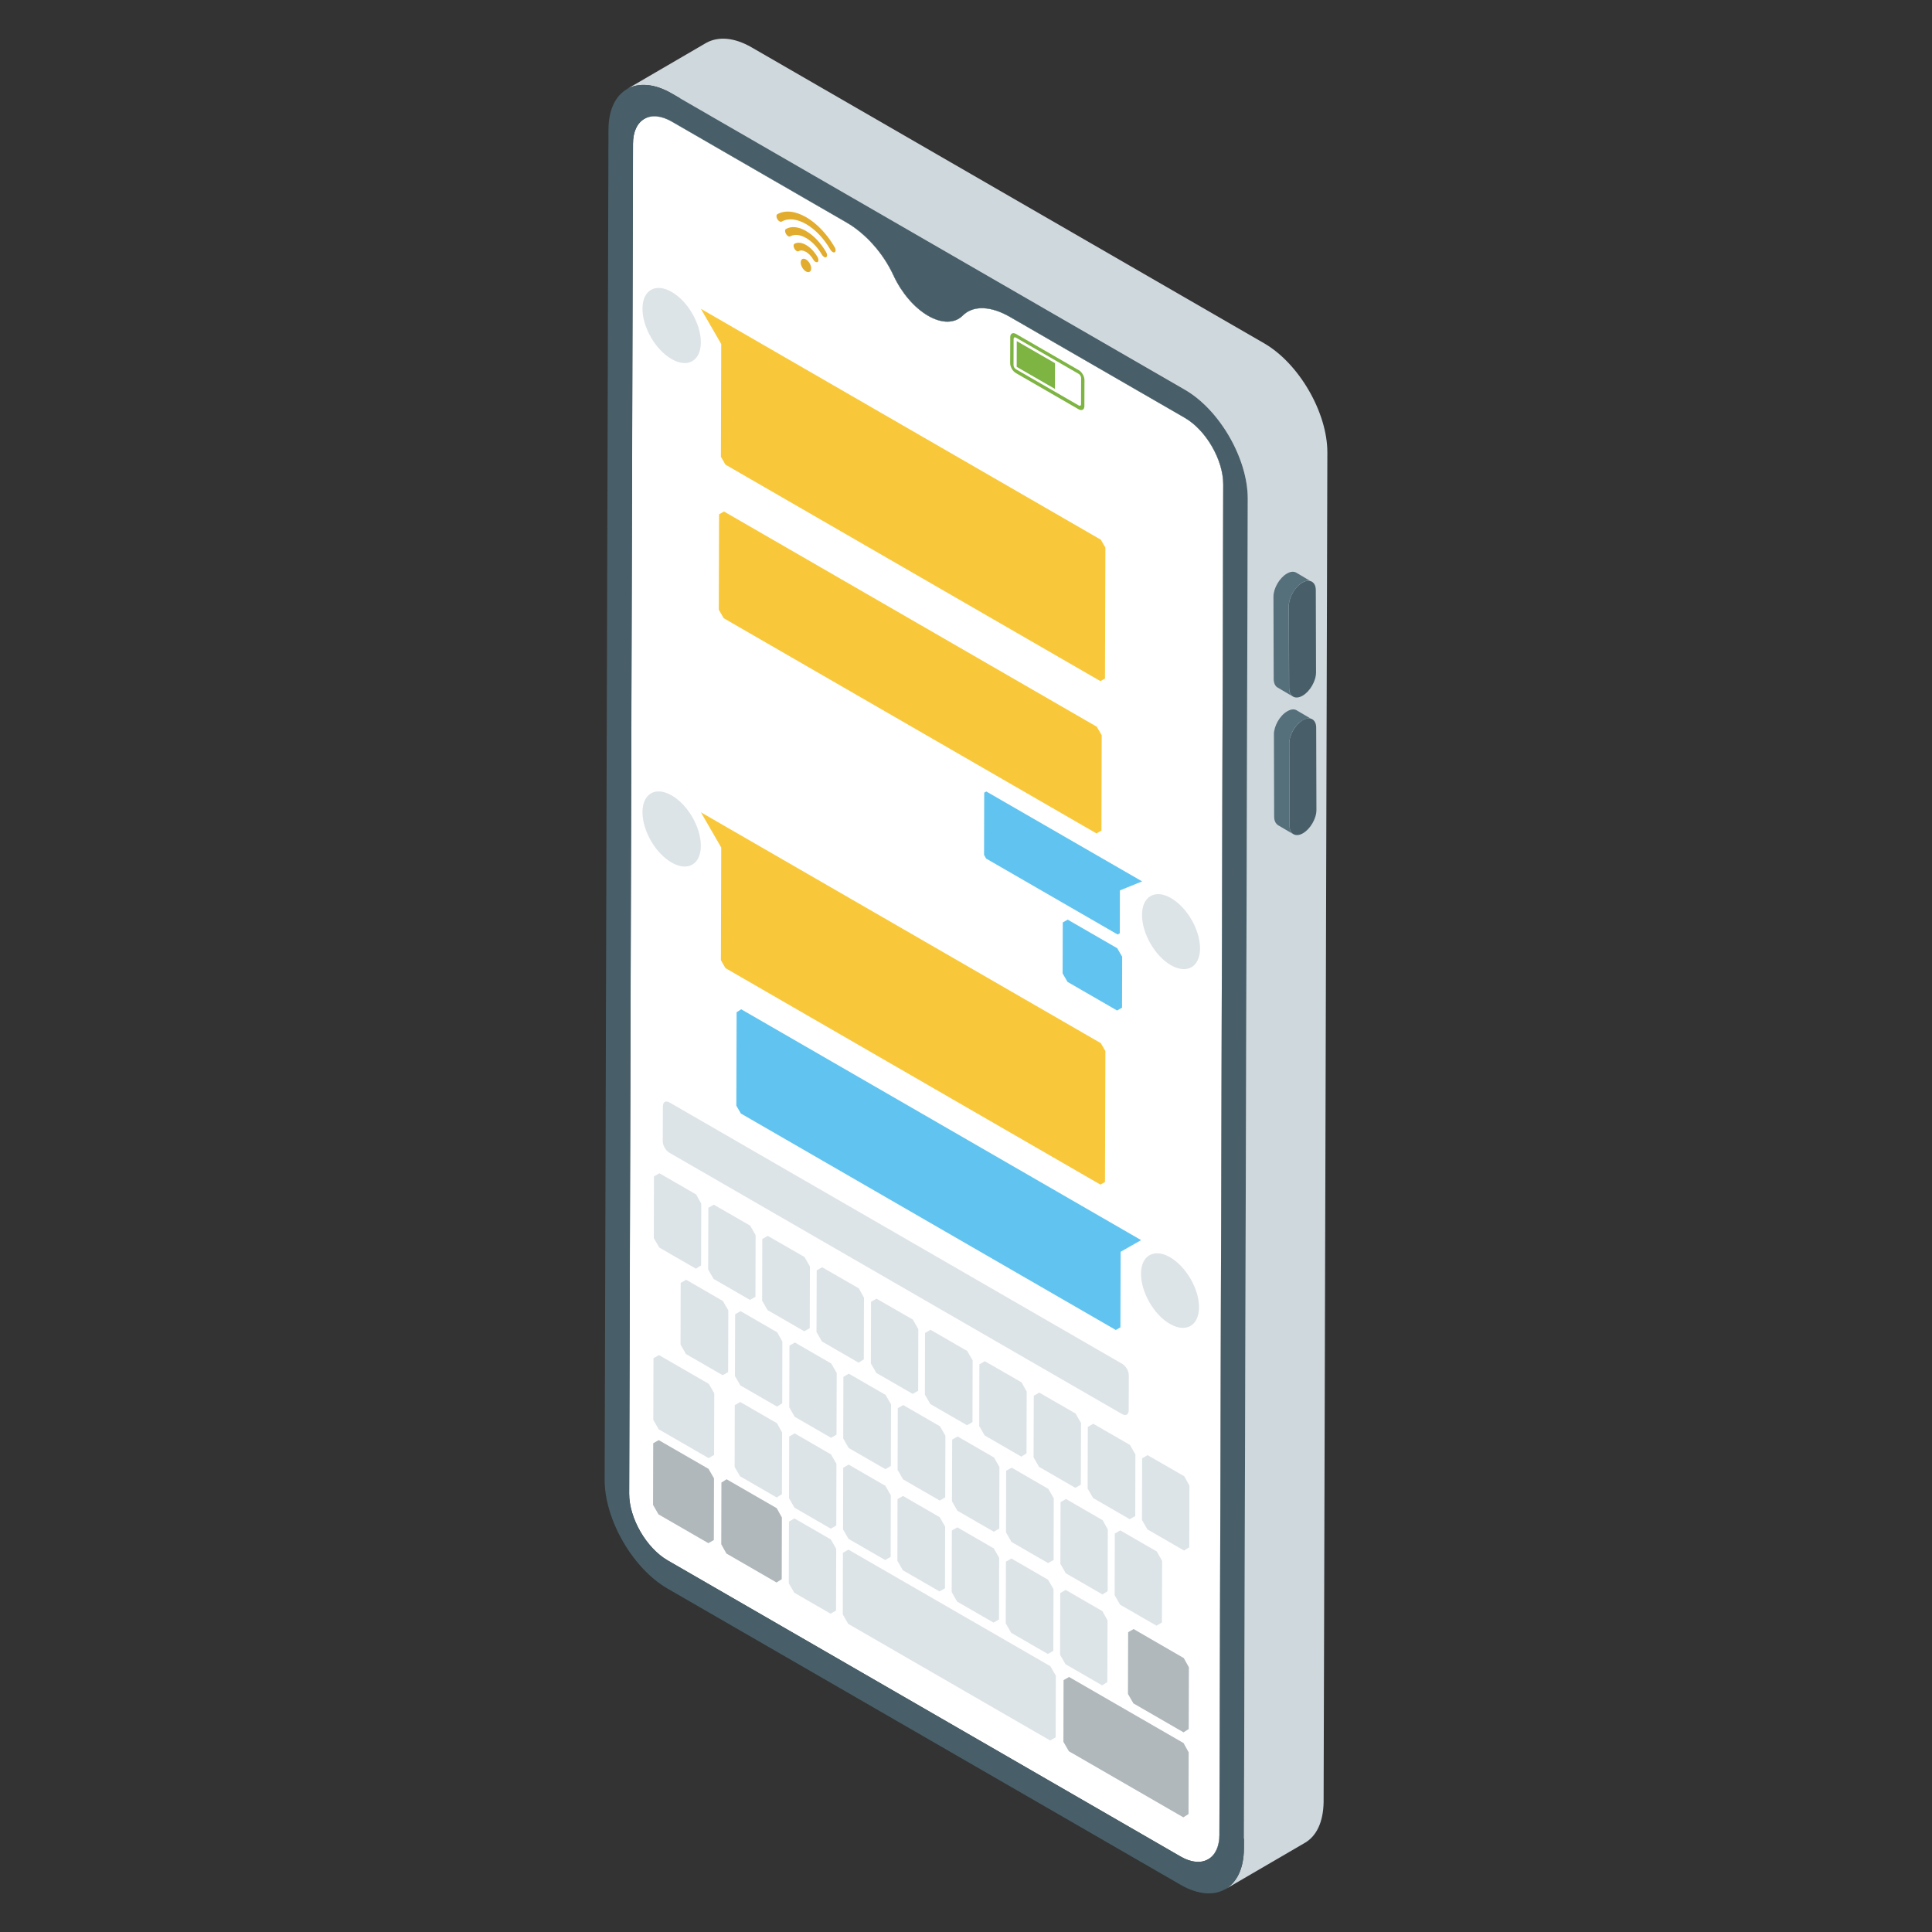 <svg id="Layer_1" enable-background="new 0 0 50 50" height="512" viewBox="0 0 50 50" width="512" xmlns="http://www.w3.org/2000/svg"><rect x="0" y="0" width="50" height="50" fill="#333333" stroke="none"/><g><g><g><g><g><g><g enable-background="new"><g><path d="m19.337 39.188c-.686.399-1.372.797-2.058 1.196-.553-.319-.999-1.092-.997-1.728l2.058-1.196c-.002.636.444 1.408.997 1.728z" fill="#40545d"/></g><g><path d="m17.279 40.384 2.058-1.196 13.275 7.664-2.058 1.196z" fill="#40545d"/></g><g><path d="m33.325 46.922-2.058 1.196c-.182.106-.434.091-.712-.07l2.058-1.196c.278.161.53.176.712.07z" fill="#40545d"/></g><g><path d="m31.657 12.54 2.058-1.196-.099 34.936-2.058 1.196z" fill="#fff"/></g><g><path d="m33.325 46.922-2.058 1.196c.18-.104.291-.327.292-.642l2.058-1.196c-.001.316-.112.538-.292.642z" fill="#fff"/></g><g><path d="m16.381 3.72 2.058-1.196-.099 34.936-2.058 1.196z" fill="#40545d"/></g><g><path d="m18.731 1.882c-.179.104-.291.327-.292.642l-2.058 1.196c.001-.316.112-.538.292-.642.617-.359 1.441-.837 2.058-1.196z" fill="#40545d"/></g><g><path d="m16.673 3.078 2.058-1.196c.182-.106.434-.091.712.07l-2.058 1.196c-.278-.161-.53-.176-.712-.07z" fill="#fff"/></g><g><path d="m17.385 3.148 2.058-1.196 4.524 2.612-2.058 1.196z" fill="#fff"/></g><g><path d="m26.867 7.054-2.058 1.196c-.201.117-.482.1-.79-.078-.367-.212-.696-.609-.893-1.038-.278-.604-.744-1.102-1.216-1.375l2.058-1.196c.472.273.938.77 1.216 1.375.198.429.527.826.893 1.038.307.177.589.194.79.078z" fill="#fff"/></g><g><path d="m26.974 6.972c-.032.032-.068.06-.107.082l-2.058 1.196c.039-.022.074-.05.107-.082.686-.399 1.372-.797 2.058-1.196z" fill="#40545d"/></g><g><path d="m27.104 6.872c-.047.027-.09.061-.13.101-.686.399-1.372.797-2.058 1.196.04-.04.084-.073.13-.101.617-.359 1.441-.837 2.058-1.196z" fill="#40545d"/></g><g><path d="m25.046 8.068 2.058-1.196c.283-.165.684-.102 1.09.132l-2.058 1.196c-.405-.234-.806-.297-1.09-.133z" fill="#fff"/></g><g><path d="m30.66 10.812c.553.319.999 1.092.997 1.728l-.099 34.936c-.002.636-.451.892-1.004.572l-13.275-7.664c-.553-.319-.999-1.092-.997-1.728l.099-34.936c.002-.636.451-.892 1.004-.572l4.524 2.612c.472.273.938.77 1.216 1.375.198.429.527.826.893 1.038.367.212.697.195.896-.004.281-.281.748-.241 1.22.032z" fill="#fff"/></g><g><path d="m30.66 10.812 2.058-1.196c.553.319.999 1.092.997 1.728l-2.058 1.196c.002-.636-.444-1.408-.997-1.728z" fill="#fff"/></g><g><path d="m26.135 8.2 2.058-1.196 4.525 2.612-2.058 1.196z" fill="#fff"/></g><g><path d="m34.352 11.707-.097 34.936c-.01.516-.185.876-.487 1.051l-2.054 1.197c.292-.175.477-.535.477-1.051l.097-34.936c.01-1.032-.73-2.298-1.626-2.823l-13.277-7.66c-.448-.263-.866-.282-1.158-.117l2.054-1.197c.302-.165.711-.146 1.168.117l13.268 7.661c.905.525 1.635 1.791 1.635 2.823z" fill="#cfd8dd"/></g></g></g><g><path d="m30.662 10.084c.901.52 1.632 1.786 1.629 2.822l-.099 34.936c-.003 1.036-.739 1.455-1.64.935l-13.275-7.664c-.901-.52-1.632-1.786-1.629-2.822l.099-34.936c.003-1.036.739-1.455 1.64-.935zm.896 37.392.099-34.936c.002-.636-.444-1.408-.997-1.728l-4.524-2.612c-.472-.273-.939-.313-1.22-.032-.2.199-.53.216-.896.004-.367-.212-.695-.609-.893-1.038-.278-.604-.744-1.102-1.216-1.375l-4.524-2.612c-.553-.319-1.002-.064-1.004.572l-.099 34.936c-.002.636.444 1.408.997 1.728l13.275 7.664c.553.319 1.002.064 1.004-.572" fill="#485f69"/></g></g><g><g enable-background="new"><g><path d="m33.714 18.638c.189-.109.349-.022.349.195l.006 2.13c.001.221-.159.492-.347.601-.192.111-.349.022-.349-.199l-.006-2.13c-.001-.217.155-.486.347-.597z" fill="#485f69"/></g></g><g enable-background="new"><g fill="#56707b"><path d="m33.065 17.794c-.062-.034-.102-.113-.102-.227l-.006-2.125c0-.216.153-.483.346-.597.097-.057.182-.062.25-.022l.352.21c-.057-.011-.131 0-.204.045-.188.114-.347.381-.347.597l.006 2.125c0 .113.04.193.102.227z"/><path d="m33.918 18.595c-.057-.011-.131 0-.204.045-.193.108-.347.375-.347.597l.006 2.131c0 .108.04.182.102.222l-.398-.233c-.062-.04-.102-.114-.102-.222l-.006-2.131c0-.216.153-.488.347-.597.097-.057.182-.062.244-.023z"/></g><g><path d="m33.704 15.078c.189-.109.349-.022.349.195l.006 2.126c.001.225-.158.496-.347.605-.192.111-.349.022-.349-.203l-.006-2.126c-.001-.217.155-.486.347-.597z" fill="#485f69"/></g></g></g></g></g></g><g><g><path d="m20.862 5.62c.269.155.537.428.741.781.031.053.031.109-0.0.127-.015.009-.035.006-.055-.006-.02-.012-.04-.032-.056-.058-.173-.301-.402-.533-.631-.665s-.458-.164-.632-.064c-.016.009-.036.005-.056-.006-.02-.011-.04-.031-.056-.058-.03-.053-.03-.11 0-.127.206-.117.475-.079.744.076z" fill="#e2ac2f"/></g><g><path d="m20.86 6.339c.108.063.217.173.299.315.03.053.03.11-0.0.127-.015.009-.035.006-.056-.005-.02-.011-.04-.032-.055-.058-.052-.09-.12-.16-.189-.199-.069-.04-.137-.049-.189-.019-.015.009-.035.006-.055-.005s-.04-.032-.055-.059c-.03-.052-.03-.109 0-.127.083-.047.192-.032.3.031z" fill="#e2ac2f"/></g><g><path d="m20.858 6.714c.075.043.135.147.135.233-0.0.086-.061.12-.136.077-.075-.043-.134-.147-.134-.233 0-.086.06-.12.135-.077z" fill="#e2ac2f"/></g><g><path d="m20.861 5.979c.197.114.382.309.521.549.03.052.03.11-0.0.127-.015.009-.035.006-.055-.005-.02-.012-.04-.032-.056-.059-.109-.189-.254-.342-.41-.432-.155-.089-.301-.104-.41-.042-.015.009-.035.006-.055-.006-.02-.012-.04-.032-.055-.058-.031-.053-.031-.11 0-.127.139-.079.325-.061.521.053z" fill="#e2ac2f"/></g></g><g><g><path d="m18.016 30.912.133.24-.005 1.597-.134.085-.949-.548-.141-.244.004-1.597.142-.081z" fill="#dde4e7"/></g><g><path d="m19.414 31.719.141.245-.004 1.597-.142.081-.941-.543-.141-.244.005-1.597.142-.081z" fill="#dde4e7"/></g><g><path d="m20.115 34.481.133.239-.004 1.597-.134.086-.949-.548-.141-.245.005-1.597.142-.081z" fill="#dde4e7"/></g><g><path d="m20.82 32.531.141.245-.005 1.597-.142.081-.949-.548-.141-.244.004-1.597.142-.081z" fill="#dde4e7"/></g><g><path d="m21.513 35.288.141.244-.005 1.597-.142.081-.94-.543-.141-.245.005-1.597.142-.081z" fill="#dde4e7"/></g><g><path d="m22.919 36.1.141.244-.005 1.597-.142.081-.949-.548-.141-.245.004-1.597.142-.081z" fill="#dde4e7"/></g><g><path d="m26.438 35.775.133.24-.005 1.597-.134.086-.949-.548-.141-.244.004-1.597.142-.081z" fill="#dde4e7"/></g><g enable-background="new"><g><path d="m22.913 38.452.141.244-.004 1.597-.142.081-.949-.548-.141-.244.004-1.597.142-.081z" fill="#dde4e7"/></g><g><path d="m24.319 39.264.141.244-.004 1.597-.142.081-.949-.548-.141-.245.004-1.597.142-.081z" fill="#dde4e7"/></g><g><path d="m27.184 43.121.141.245-.005 1.597-.142.081-5.226-3.018-.141-.244.004-1.597.142-.081z" fill="#dde4e7"/></g><g><path d="m25.717 40.071.141.244-.004 1.597-.142.081-.941-.543-.141-.245.004-1.597.142-.081z" fill="#dde4e7"/></g><g><path d="m25.724 37.719.141.244-.004 1.597-.142.081-.941-.543-.141-.244.005-1.597.142-.081z" fill="#dde4e7"/></g></g><g><path d="m24.326 36.912.141.244-.005 1.597-.142.081-.949-.548-.141-.245.004-1.597.142-.081z" fill="#dde4e7"/></g><g><path d="m25.031 34.963.141.244-.004 1.597-.142.081-.949-.548-.141-.244.004-1.597.142-.081z" fill="#dde4e7"/></g><g><path d="m27.124 40.883.141.244-.005 1.597-.142.081-.949-.548-.141-.245.005-1.597.142-.081z" fill="#dde4e7"/></g><g><path d="m27.13 38.531.141.244-.004 1.597-.142.081-.949-.548-.141-.245.004-1.597.142-.081z" fill="#dde4e7"/></g><g><path d="m27.836 36.582.141.245-.005 1.597-.142.081-.94-.543-.141-.244.005-1.597.142-.081z" fill="#dde4e7"/></g><g><path d="m18.708 33.669.141.244-.005 1.597-.142.081-.949-.548-.141-.245.004-1.597.142-.081z" fill="#dde4e7"/></g><g><path d="m20.102 39.032.133.24-.004 1.597-.134.086-1.298-.75-.133-.239.004-1.597.134-.086z" fill="#b0b8bc"/></g><g><path d="m20.108 36.833.133.239-.005 1.597-.134.086-.949-.548-.141-.245.004-1.597.142-.081z" fill="#dde4e7"/></g><g><path d="m18.344 35.814.141.244-.005 1.597-.142.081-1.29-.745-.141-.244.005-1.597.142-.081z" fill="#dde4e7"/></g><g fill="#dde4e7"><path d="m22.227 33.343.133.24-.005 1.597-.134.086-.949-.548-.141-.244.005-1.597.142-.081z"/><path d="m23.625 34.151.141.245-.004 1.597-.142.081-.941-.543-.141-.244.004-1.597.142-.081z"/><path d="m29.04 35.294c.1.058.174.187.174.302l-.003.899c-0.0.115-.075.158-.175.1l-11.71-6.761c-.1-.058-.174-.187-.174-.302l.003-.899c0-.115.075-.158.175-.1z"/></g><g><path d="m29.243 37.394.141.245-.004 1.597-.142.081-.949-.548-.141-.244.004-1.597.142-.081z" fill="#dde4e7"/></g><g><path d="m30.649 38.206.133.24-.004 1.597-.134.086-.949-.548-.141-.244.004-1.597.142-.081z" fill="#dde4e7"/></g><g><path d="m28.537 39.343.133.239-.004 1.597-.134.086-.949-.548-.141-.245.005-1.597.142-.081z" fill="#dde4e7"/></g><g><path d="m30.636 42.911.133.239-.005 1.597-.134.086-1.298-.75-.141-.245.005-1.597.142-.081z" fill="#b0b8bc"/></g><g><path d="m29.935 40.15.141.244-.005 1.597-.142.081-.941-.543-.141-.245.004-1.597.142-.081z" fill="#dde4e7"/></g><g><path d="m21.5 39.839.141.245-.004 1.597-.142.081-.94-.543-.141-.244.004-1.597.142-.081z" fill="#dde4e7"/></g><g><path d="m21.506 37.64.141.244-.004 1.597-.142.081-.94-.543-.141-.245.005-1.597.142-.081z" fill="#dde4e7"/></g><g><path d="m28.53 41.696.133.239-.005 1.597-.134.086-.949-.548-.141-.245.005-1.597.142-.081z" fill="#dde4e7"/></g><g><path d="m18.337 38.014.141.245-.004 1.597-.142.081-1.29-.745-.141-.244.004-1.597.142-.081z" fill="#b0b8bc"/></g><g><path d="m30.63 45.11.133.24-.004 1.597-.134.086-2.963-1.711-.141-.244.004-1.597.142-.081z" fill="#b0b8bc"/></g><g><g><path d="m17.385 20.586c.419.242.754.823.753 1.304-.001.481-.339.674-.758.432s-.754-.823-.753-1.304c.001-.481.339-.674.758-.432z" fill="#dde4e7"/></g><path d="m29.532 32.094-.53.302-.006 1.956-.119.068-9.703-5.602-.118-.204.007-2.416.119-.078z" fill="#61c4f0"/><path d="m30.278 32.535c.419.242.754.823.753 1.294-.001.481-.339.674-.758.432-.41-.236-.745-.818-.744-1.299.001-.47.339-.663.749-.426z" fill="#dde4e7"/><path d="m28.489 26.997.118.204-.01 3.389-.119.067-9.703-5.602-.118-.204.008-2.918-.526-.911z" fill="#f9c83a"/><g><path d="m17.385 7.556c.419.242.754.823.753 1.304-.001.481-.339.674-.758.432s-.754-.823-.753-1.304c.001-.481.339-.674.758-.432z" fill="#dde4e7"/></g><path d="m28.489 13.967.118.204-.01 3.389-.119.067-9.703-5.602-.118-.204.008-2.918-.526-.911z" fill="#f9c83a"/><path d="m28.915 24.541.127.22-.004 1.318-.128.073-1.283-.741-.127-.22.004-1.318.128-.073z" fill="#61c4f0"/><path d="m29.558 22.81-.575.234-.003 1.109-.055.032-3.404-1.965-.054-.095.004-1.61.055-.031z" fill="#61c4f0"/><path d="m28.385 18.808.127.22-.007 2.468-.128.073-9.648-5.57-.127-.22.007-2.468.128-.073z" fill="#f9c83a"/><g><path d="m30.304 23.241c.419.242.754.823.753 1.304-.001.481-.339.674-.758.432-.409-.236-.745-.818-.744-1.299.001-.481.339-.674.749-.437z" fill="#dde4e7"/></g></g></g><g><g><path d="m27.919 9.58c.081.047.147.16.147.253l-.002.677c-0.0.093-.067.129-.148.083l-1.626-.939c-.081-.047-.147-.16-.147-.253l.002-.676c0-.093.067-.129.148-.083zm.058.879.002-.677c0-.037-.026-.085-.06-.105l-1.626-.939c-.034-.02-.061-.003-.061.035l-.002.677c-0.0.037.026.085.06.104l1.627.939c.034.02.061.003.061-.035" fill="#7eb442"/></g><g><path d="m27.304 9.399-.002.666-.99-.571.002-.666z" fill="#7eb442"/></g></g></g></svg>